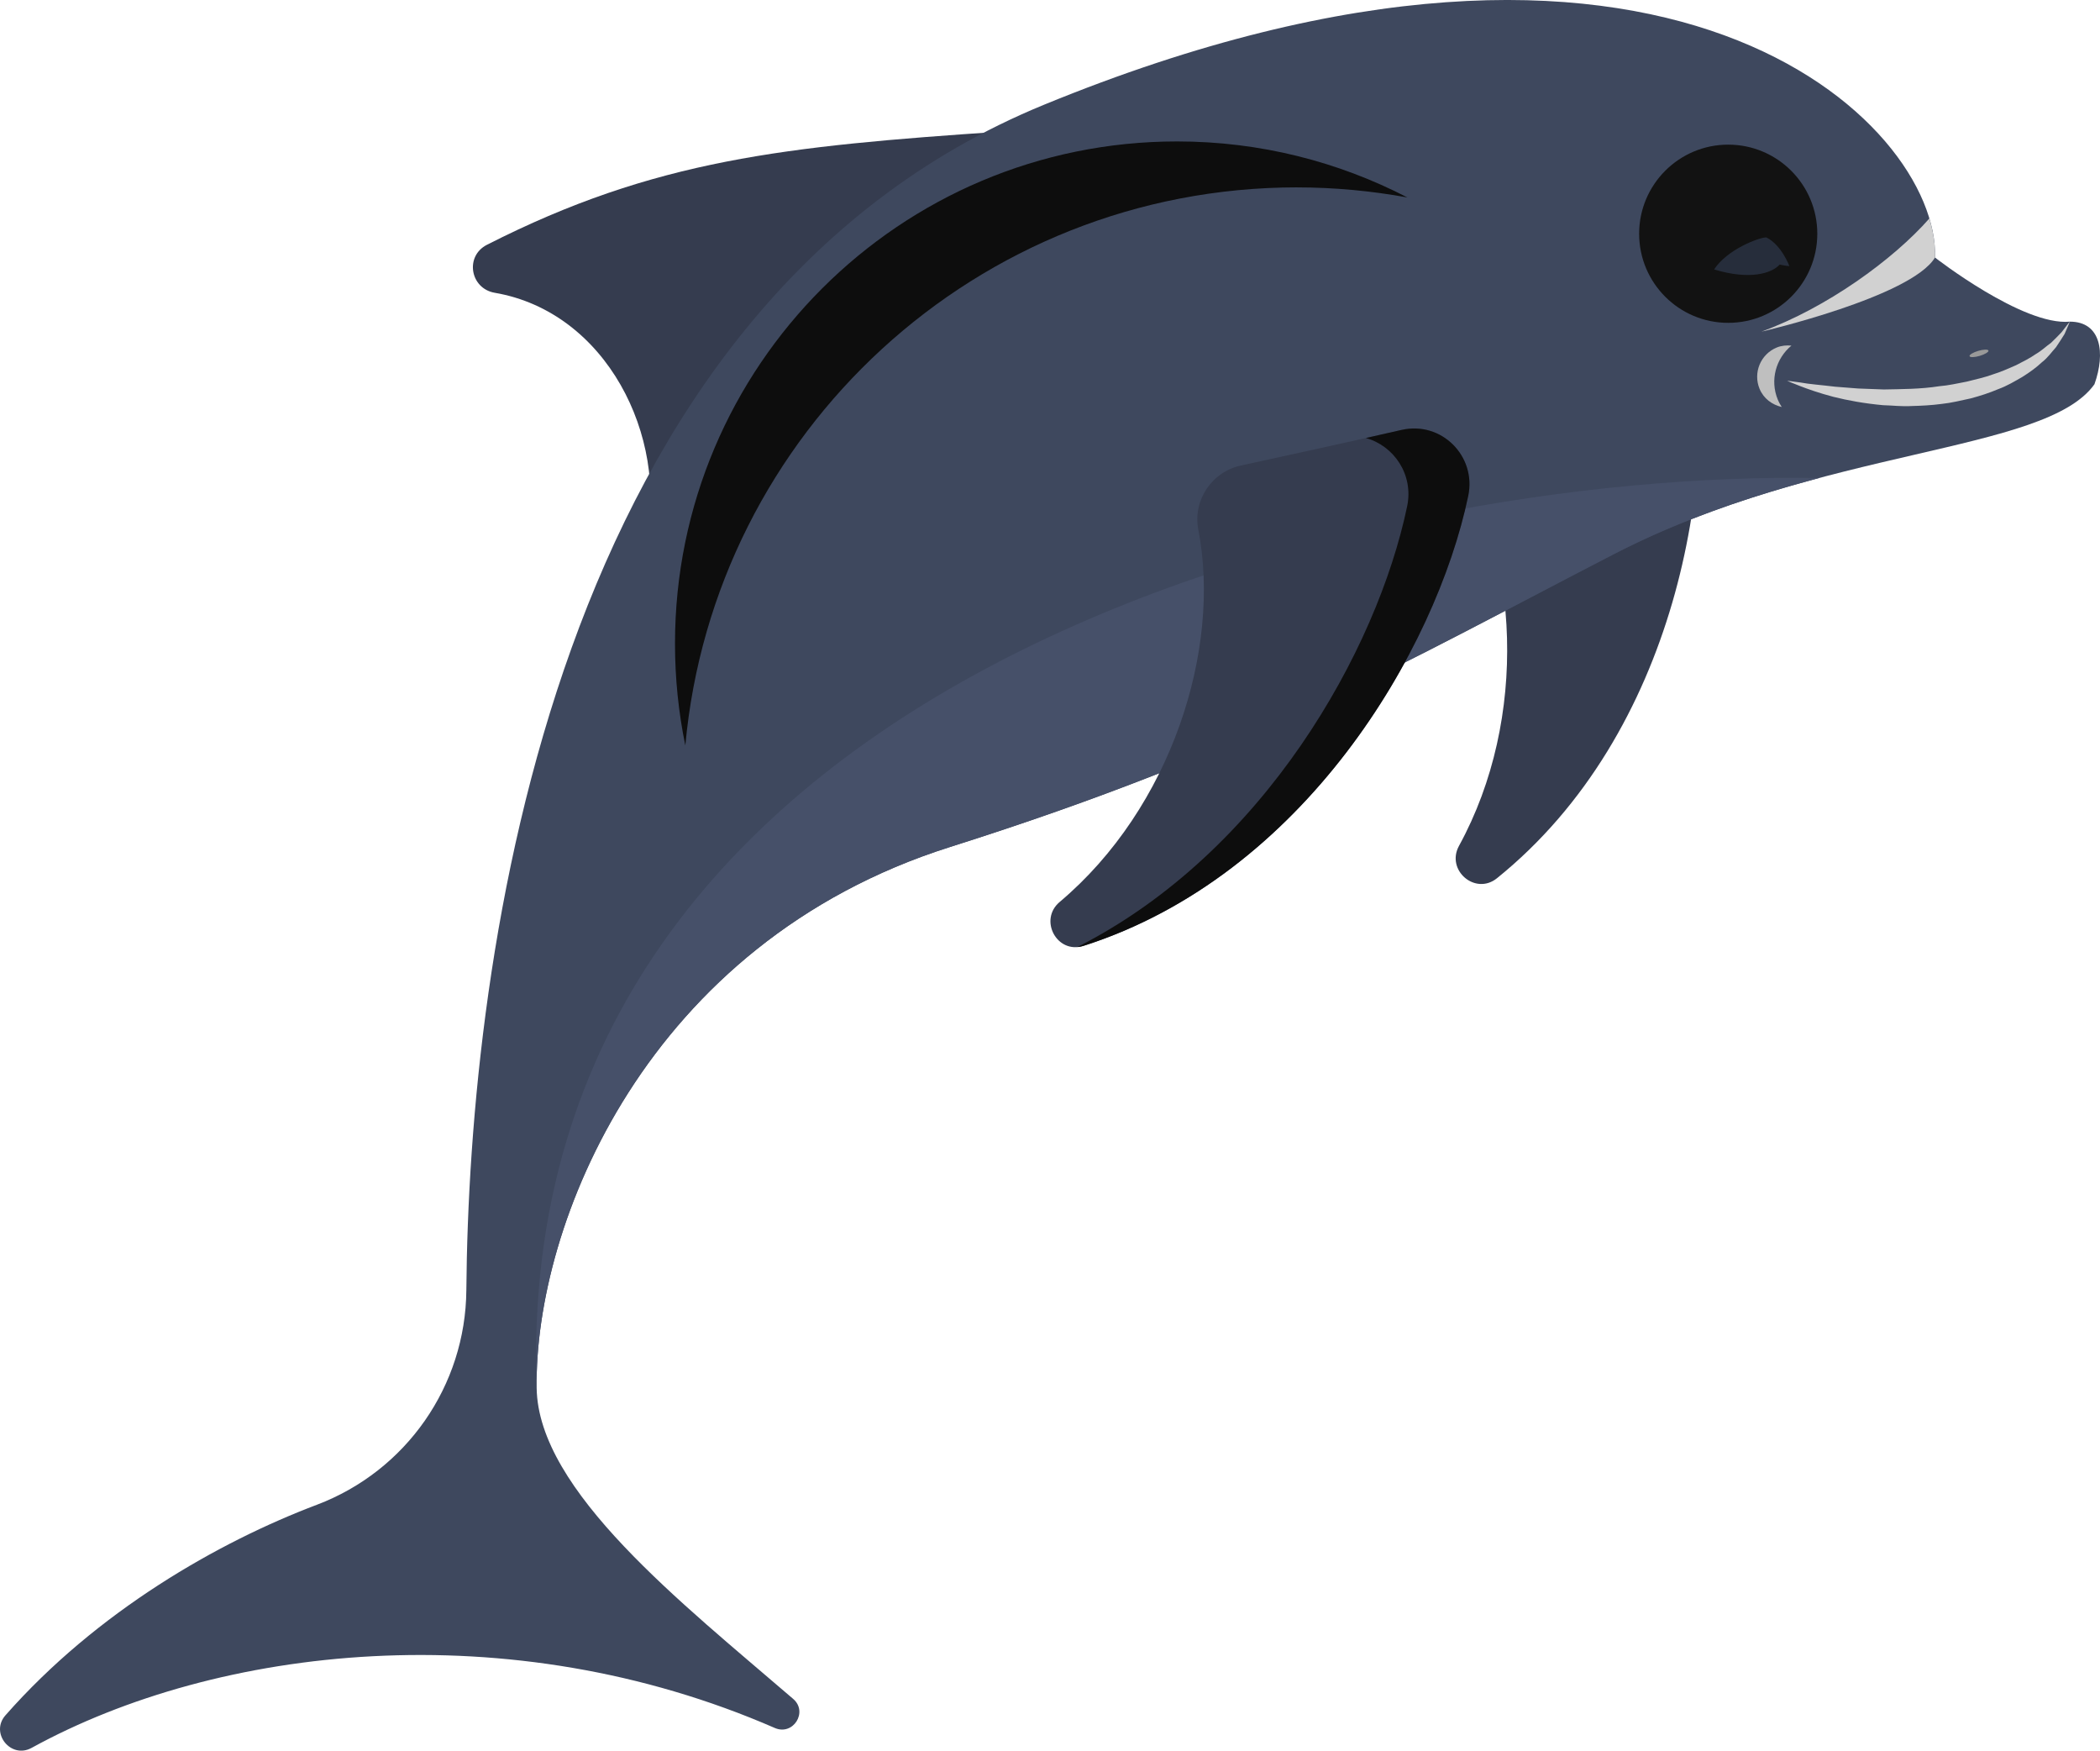 <?xml version="1.0" encoding="UTF-8"?><svg xmlns="http://www.w3.org/2000/svg" viewBox="0 0 719.73 599.84"><defs><style>.cls-1{fill:#3e485e;}.cls-2{fill:#465069;}.cls-3{fill:#353c4f;}.cls-4{fill:#262d3b;}.cls-5{fill:#bfbfbf;}.cls-5,.cls-6,.cls-7{mix-blend-mode:multiply;}.cls-6{fill:#d1d1d1;}.cls-7{fill:#999;}.cls-8{fill:#121212;}.cls-8,.cls-9{mix-blend-mode:screen;}.cls-9{fill:#0d0d0d;}.cls-10{isolation:isolate;}</style></defs><g class="cls-10"><g id="_이어_1"><g><path class="cls-3" d="M498.25,153.72c22.25,35.38,25.81,92.24,1.79,136.11-4.57,8.34,5.6,17.06,13,11.1,61.7-49.75,76.09-138.08,67.26-191.48-2.27-13.75-17.9-20.62-29.44-12.8-14.48,9.81-33.41,22.35-46.92,31.27-8.57,5.65-11.15,17.11-5.69,25.8Z"/><path class="cls-3" d="M343.26,45.08c-74.05,5.02-118.8,9.53-176.36,38.79-7.65,3.89-5.78,15,2.67,16.45,38.29,6.58,59.39,49.22,51.9,84.93-9.96,47.49,121.79-140.17,121.79-140.17Z"/><path class="cls-1" d="M663.18,88.23c1.53-45.96-92.43-139.66-305.37-52.34C189.01,105.11,160.75,327.83,159.83,442.06c-.26,32.78-20.58,61.93-51.24,73.54-33.7,12.75-75.34,36.48-106.73,72.15-5.35,6.08,1.87,15.05,8.97,11.15,63.69-34.97,163.55-46.52,254.73-6.82,6.28,2.73,11.48-5.5,6.29-9.96-38.05-32.76-87.44-71.3-87.92-106.54-.77-55.92,37.53-152.43,141.71-185.37,104.17-32.94,156.26-63.58,227.5-100.34,71.24-36.77,147.83-34.47,164.69-58.21,3.83-10.72,2.3-21.45-8.43-21.45-16.09,1.53-46.21-21.96-46.21-21.96Z"/><path class="cls-6" d="M663.18,88.23c.14-4.12-.53-8.64-1.94-13.36-12.41,14.12-35.19,30.61-57.55,38.77,0,0,51.32-11.87,59.49-25.4Z"/><path class="cls-6" d="M706.57,113.82c-.99,1.06-2.21,2.27-3.59,3.62-1.64,1.14-3.19,2.7-5.3,3.91-1.97,1.37-4.29,2.55-6.73,3.79-2.51,1.1-5.14,2.29-8.01,3.17-2.81,1.04-5.85,1.67-8.9,2.46-3.1,.58-6.23,1.32-9.44,1.57-6.36,1.01-12.85,.98-18.94,1.11-3.05-.11-6-.23-8.8-.33-2.81-.22-5.46-.43-7.91-.62-4.88-.6-9.04-.88-11.89-1.44-2.88-.42-4.56-.58-4.56-.58,0,0,1.53,.68,4.26,1.73,2.73,1.07,6.69,2.47,11.59,3.76,4.9,1.24,10.73,2.29,17.06,2.87,3.18,.07,6.46,.5,9.82,.28,3.35-.08,6.76-.26,10.15-.71,3.4-.35,6.75-1.19,10.04-1.9,3.27-.87,6.44-1.9,9.42-3.17,3.03-1.09,5.75-2.74,8.31-4.21,2.52-1.58,4.79-3.23,6.69-5.02,2.05-1.57,3.41-3.62,4.81-5.13,1.19-1.77,2.19-3.3,2.95-4.56,1.19-2.67,1.8-4.23,1.8-4.23,0,0-1.07,1.29-2.83,3.63Z"/><path class="cls-5" d="M609.29,136.9c-2.75-6.69-.61-14.11,4.69-18.48-1.67-.15-3.37-.03-5.03,.65-5.54,2.28-8.18,8.62-5.9,14.15,1.39,3.37,4.32,5.47,7.61,6.24-.52-.81-1-1.65-1.37-2.57Z"/><path class="cls-7" d="M681.5,120.12c.14,.47-1.2,1.29-2.99,1.82-1.79,.53-3.35,.57-3.49,.1-.14-.47,1.2-1.29,2.99-1.82,1.79-.53,3.35-.57,3.49-.1Z"/><path class="cls-8" d="M622.84,80.09c0,16.86-13.67,30.53-30.53,30.53s-30.53-13.67-30.53-30.53,13.67-30.53,30.53-30.53,30.53,13.67,30.53,30.53Z"/><path class="cls-4" d="M587.48,92.32c4.47-6.89,15.45-10.98,17.87-10.98,5.23,2.55,7.92,9.83,7.92,9.83-1.02,0-3.32-.51-3.32-.51-2.81,3.06-10.34,5.36-22.47,1.66Z"/><path class="cls-2" d="M623.4,163.8c-154.98-2.76-448.38,66.9-439.47,311.77-.77-55.92,37.53-152.43,141.71-185.37,104.17-32.94,156.26-63.58,227.5-100.34,23.63-12.19,47.83-20.08,70.26-26.06Z"/><path class="cls-3" d="M410.7,181.49c7.96,41.03-9.27,95.33-47.52,127.56-7.27,6.13-.94,17.94,8.11,15.05,75.51-24.09,120.85-101.25,131.92-154.22,2.85-13.64-9.24-25.69-22.83-22.58-17.04,3.91-39.23,8.77-55.05,12.2-10.03,2.17-16.58,11.92-14.63,22Z"/><path class="cls-9" d="M480.38,147.3c-3.86,.88-8,1.82-12.25,2.78,9.63,2.68,16.41,12.54,14.14,23.4-10.3,49.3-49.01,118.6-113.06,151.02,.68-.05,1.37-.16,2.08-.39,75.51-24.09,120.85-101.25,131.92-154.22,2.85-13.64-9.24-25.69-22.83-22.58Z"/><path class="cls-9" d="M444.59,64.21c12.9,0,25.5,1.22,37.76,3.44-23.65-12.23-50.47-19.19-78.93-19.19-95.04,0-172.08,77.04-172.08,172.08,0,11.96,1.22,23.62,3.54,34.89,9.8-107.23,99.92-191.23,209.71-191.23Z"/></g></g></g></svg>
